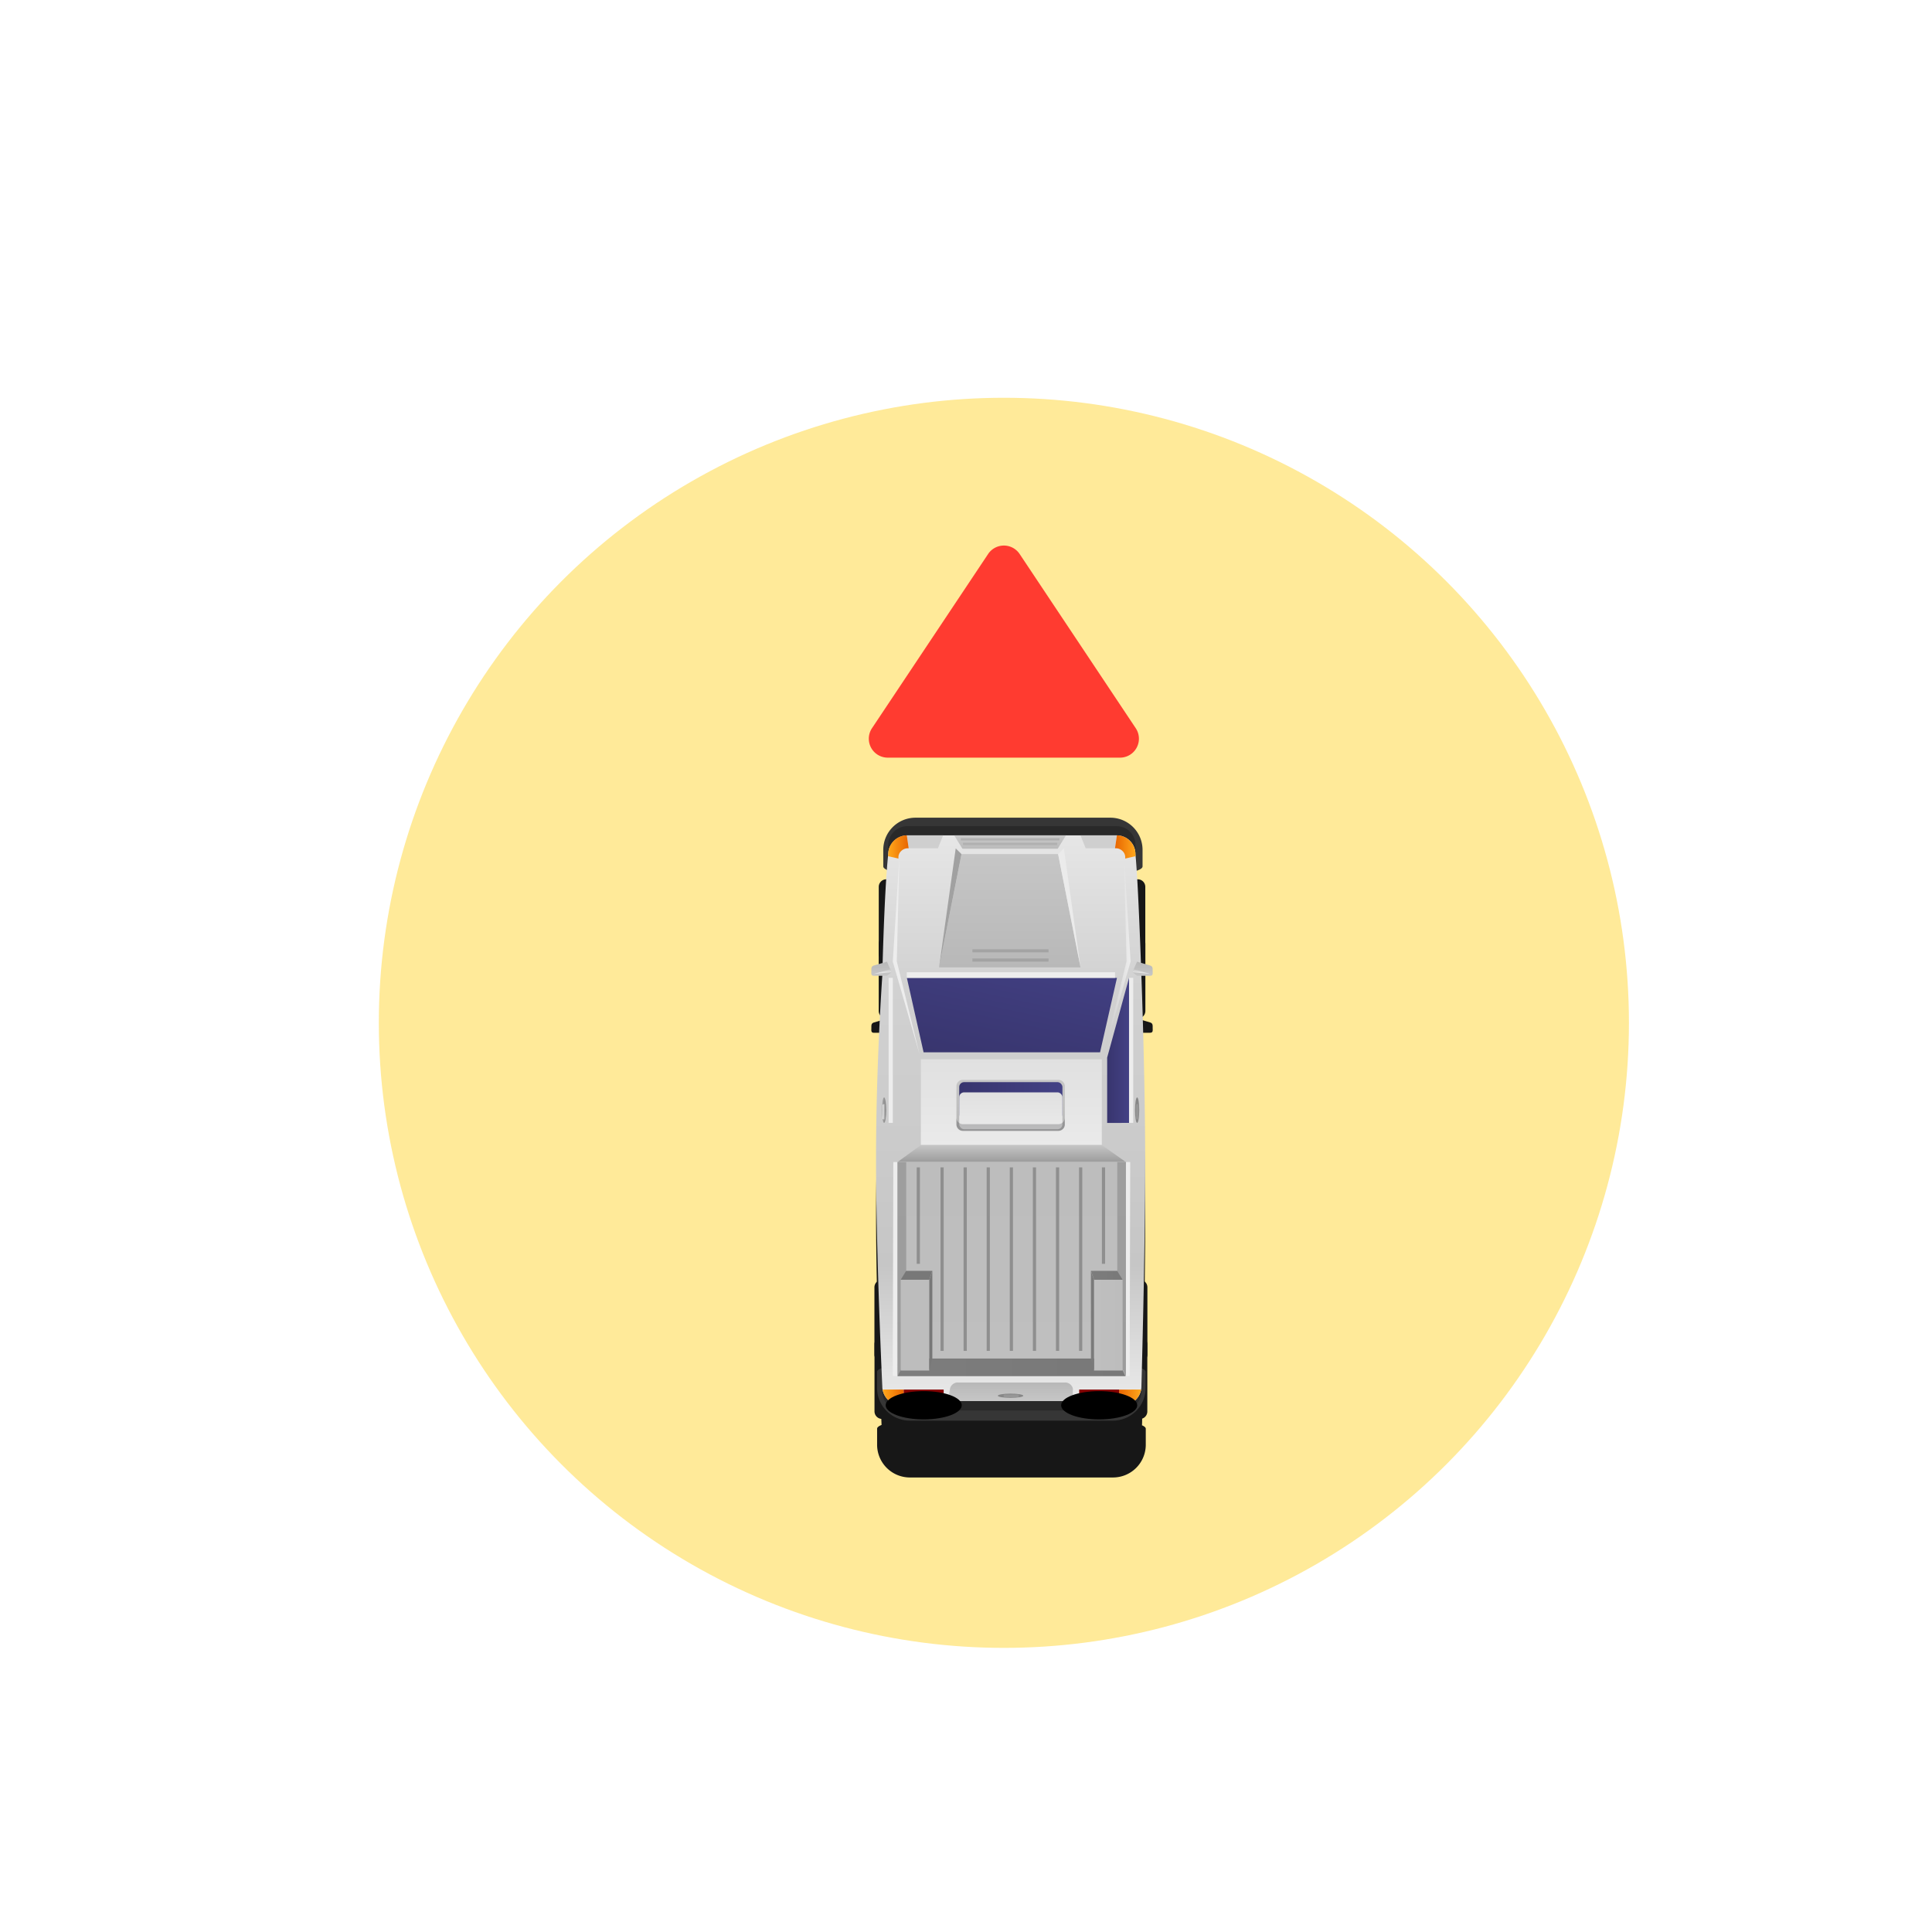 <svg xmlns="http://www.w3.org/2000/svg" xmlns:xlink="http://www.w3.org/1999/xlink" width="102" height="102" viewBox="0 0 102 102">
  <defs>
    <filter id="Ellipse_1493" x="11" y="12" width="84" height="84" filterUnits="userSpaceOnUse">
      <feOffset dy="3" input="SourceAlpha"/>
      <feGaussianBlur stdDeviation="3" result="blur"/>
      <feFlood flood-opacity="0.161"/>
      <feComposite operator="in" in2="blur"/>
      <feComposite in="SourceGraphic"/>
    </filter>
    <filter id="Union_20" x="36.501" y="36.671" width="33.854" height="50.829" filterUnits="userSpaceOnUse">
      <feOffset dy="3" input="SourceAlpha"/>
      <feGaussianBlur stdDeviation="3" result="blur-2"/>
      <feFlood flood-opacity="0.302"/>
      <feComposite operator="in" in2="blur-2"/>
      <feComposite in="SourceGraphic"/>
    </filter>
    <linearGradient id="linear-gradient" x1="0.5" y1="1" x2="0.5" gradientUnits="objectBoundingBox">
      <stop offset="0" stop-color="#e6e6e6"/>
      <stop offset="0.265" stop-color="#d1d1d1"/>
      <stop offset="0.755" stop-color="#c6c6c6"/>
      <stop offset="1" stop-color="#ebebeb"/>
    </linearGradient>
    <linearGradient id="linear-gradient-2" y1="0.5" x2="1" y2="0.5" gradientUnits="objectBoundingBox">
      <stop offset="0" stop-color="#ffa81c"/>
      <stop offset="1" stop-color="#e86500"/>
    </linearGradient>
    <linearGradient id="linear-gradient-3" y1="0.5" x2="1" y2="0.5" gradientUnits="objectBoundingBox">
      <stop offset="0" stop-color="#e86500"/>
      <stop offset="1" stop-color="#ffa81c"/>
    </linearGradient>
    <linearGradient id="linear-gradient-4" x1="0.5" y1="1" x2="0.5" gradientUnits="objectBoundingBox">
      <stop offset="0" stop-color="#c6c6c6"/>
      <stop offset="1" stop-color="#b8b8b8"/>
    </linearGradient>
    <linearGradient id="linear-gradient-5" x1="0.5" y1="1" x2="0.5" gradientUnits="objectBoundingBox">
      <stop offset="0" stop-color="#e0e0e0"/>
      <stop offset="1" stop-color="#eaeaea"/>
    </linearGradient>
    <linearGradient id="linear-gradient-6" x1="0.5" y1="0.999" x2="0.5" gradientUnits="objectBoundingBox">
      <stop offset="0" stop-color="#b8b8b8"/>
      <stop offset="1" stop-color="#c6c6c6"/>
    </linearGradient>
    <linearGradient id="linear-gradient-7" y1="0.5" x2="1" y2="0.5" gradientUnits="objectBoundingBox">
      <stop offset="0" stop-color="#c8c8c8"/>
      <stop offset="1" stop-color="#ededed"/>
    </linearGradient>
    <linearGradient id="linear-gradient-9" x1="0" y1="0.5" x2="1" y2="0.5" xlink:href="#linear-gradient-2"/>
    <linearGradient id="linear-gradient-10" x1="0" y1="0.5" x2="1" y2="0.5" xlink:href="#linear-gradient-3"/>
    <linearGradient id="linear-gradient-11" x1="0.066" y1="1.291" x2="0.869" y2="-0.049" gradientUnits="objectBoundingBox">
      <stop offset="0" stop-color="#434185"/>
      <stop offset="1" stop-color="#38356e"/>
    </linearGradient>
    <linearGradient id="linear-gradient-12" x1="0" y1="0.5" x2="1" y2="0.5" xlink:href="#linear-gradient-11"/>
    <linearGradient id="linear-gradient-14" y1="0.5" x2="1" y2="0.5" gradientUnits="objectBoundingBox">
      <stop offset="0" stop-color="#878787"/>
      <stop offset="1" stop-color="#a6a6a6"/>
    </linearGradient>
    <linearGradient id="linear-gradient-15" x1="756.416" y1="-584.249" x2="756.581" y2="-584.249" xlink:href="#linear-gradient-14"/>
    <linearGradient id="linear-gradient-16" x1="1246.636" y1="-914.42" x2="1246.811" y2="-914.42" gradientUnits="objectBoundingBox">
      <stop offset="0" stop-color="#969696"/>
      <stop offset="1" stop-color="#ededed"/>
    </linearGradient>
    <linearGradient id="linear-gradient-17" x1="0.003" y1="0.5" x2="0.997" y2="0.5" xlink:href="#linear-gradient-16"/>
    <linearGradient id="linear-gradient-18" x1="4960.74" y1="0.5" x2="4961.739" y2="0.5" xlink:href="#linear-gradient-14"/>
    <linearGradient id="linear-gradient-19" x1="7562.43" y1="0.5" x2="7563.425" y2="0.5" xlink:href="#linear-gradient-16"/>
    <linearGradient id="linear-gradient-20" x1="1" y1="0.5" x2="0" y2="0.5" xlink:href="#linear-gradient-7"/>
    <linearGradient id="linear-gradient-21" x1="800.943" y1="0.5" x2="799.943" y2="0.5" xlink:href="#linear-gradient-7"/>
    <linearGradient id="linear-gradient-22" x1="0.5" y1="1" x2="0.5" gradientUnits="objectBoundingBox">
      <stop offset="0" stop-color="#c9c9c9"/>
      <stop offset="1" stop-color="#bbb"/>
    </linearGradient>
    <radialGradient id="radial-gradient" cx="0.5" cy="0.5" r="1.346" gradientTransform="translate(0.314 -316.106) scale(0.372 0.372)" gradientUnits="objectBoundingBox">
      <stop offset="0" stop-color="#f40"/>
      <stop offset="1"/>
    </radialGradient>
    <radialGradient id="radial-gradient-2" cx="0.5" cy="0.5" r="1.346" xlink:href="#radial-gradient"/>
    <linearGradient id="linear-gradient-26" x1="0.5" y1="1" x2="0.5" y2="0" xlink:href="#linear-gradient-6"/>
    <linearGradient id="linear-gradient-27" x1="0.5" y1="1" x2="0.5" y2="0" xlink:href="#linear-gradient-7"/>
    <linearGradient id="linear-gradient-28" x1="1033.241" y1="1" x2="1033.241" y2="0" xlink:href="#linear-gradient-6"/>
    <linearGradient id="linear-gradient-29" x1="1191.445" y1="1" x2="1191.445" y2="0" xlink:href="#linear-gradient-7"/>
    <linearGradient id="linear-gradient-30" x1="0.5" y1="1" x2="0.5" gradientUnits="objectBoundingBox">
      <stop offset="0" stop-color="#c6c6c6"/>
      <stop offset="1" stop-color="#9c9c9c"/>
    </linearGradient>
    <linearGradient id="linear-gradient-31" x1="0.5" y1="1" x2="0.5" gradientUnits="objectBoundingBox">
      <stop offset="0" stop-color="#bdbdbd"/>
      <stop offset="1" stop-color="#bfbfbf"/>
    </linearGradient>
    <linearGradient id="linear-gradient-32" x1="0.5" y1="1" x2="0.5" gradientUnits="objectBoundingBox">
      <stop offset="0" stop-color="#9e9e9e"/>
      <stop offset="1" stop-color="#9c9c9c"/>
    </linearGradient>
    <linearGradient id="linear-gradient-33" x1="1374.973" y1="1" x2="1374.973" y2="0" xlink:href="#linear-gradient-32"/>
    <linearGradient id="linear-gradient-34" y1="0.5" x2="1" y2="0.5" gradientUnits="objectBoundingBox">
      <stop offset="0" stop-color="#787878"/>
      <stop offset="1" stop-color="#7d7d7d"/>
    </linearGradient>
    <linearGradient id="linear-gradient-35" x1="0" y1="0.5" x2="1" y2="0.5" xlink:href="#linear-gradient-31"/>
    <linearGradient id="linear-gradient-38" x1="418.88" y1="0.5" x2="419.88" y2="0.5" xlink:href="#linear-gradient-31"/>
    <linearGradient id="linear-gradient-39" x1="378.615" y1="0.5" x2="379.615" y2="0.5" xlink:href="#linear-gradient-34"/>
    <linearGradient id="linear-gradient-40" x1="3938.986" y1="0.5" x2="3939.986" y2="0.5" xlink:href="#linear-gradient-34"/>
    <clipPath id="clip-Artboard_37">
      <rect width="102" height="102"/>
    </clipPath>
  </defs>
  <g id="Artboard_37" data-name="Artboard – 37" clip-path="url(#clip-Artboard_37)">
    <g id="Group_11731" data-name="Group 11731">
      <g transform="matrix(1, 0, 0, 1, 0, 0)" filter="url(#Ellipse_1493)">
        <circle id="Ellipse_1493-2" data-name="Ellipse 1493" cx="33" cy="33" r="33" transform="translate(86 84) rotate(180)" fill="#fc0" opacity="0.4"/>
      </g>
      <g id="Group_11717" data-name="Group 11717" transform="translate(2)">
        <g id="Group_10956" data-name="Group 10956" transform="translate(-1173.95 -2112.097) rotate(180)">
          <g transform="matrix(-1, 0, 0, -1, -1171.95, -2112.1)" filter="url(#Union_20)">
            <path id="Union_20-2" data-name="Union 20" d="M2.235,31.829a1.7,1.7,0,0,1-1.7-1.7v-.872c0-.084.109-.16.306-.228v-.007c-.009-.14-.018-.289-.027-.445H.79a.4.4,0,0,1-.4-.4V24.63a.4.4,0,0,1,.233-.363l0-.1-.478-.142c-.154-.046-.14-.157-.14-.288s-.032-.258.14-.258H.6v-.03s-.2-5.267-.2-9.913c0-1.867.033-4.127.072-6.162a.4.4,0,0,1-.185-.338V3.488A.4.4,0,0,1,.56,3.106q0-.187.009-.351c-.129-.056-.2-.117-.2-.183V1.7A1.73,1.73,0,0,1,2.131,0H12.793a1.731,1.731,0,0,1,1.76,1.7v.873c0,.072-.082.138-.235.2q.006.15.014.32a.4.4,0,0,1,.359.4V7.034a.4.4,0,0,1-.2.348c.064,2.067.117,4.4.117,6.412,0,5.009-.33,9.683-.33,9.683h.438c.172,0,.14.13.14.258s.015.242-.14.288l-.456.136,0,.12a.4.4,0,0,1,.208.351v3.548a.4.4,0,0,1-.393.4c-.011.171-.022.337-.034.5.122.056.188.116.188.181v.872a1.7,1.7,0,0,1-1.7,1.7Z" transform="translate(60.86 75) rotate(180)" fill="#171717" stroke="rgba(0,0,0,0)" stroke-miterlimit="10" stroke-width="1"/>
          </g>
          <g id="Group_10915" data-name="Group 10915" transform="translate(-1239.358 -2190.924)">
            <g id="Group_10914" data-name="Group 10914" transform="translate(6.552 3.827)">
              <path id="Rectangle_3891" data-name="Rectangle 3891" d="M.4,0h.916a.4.4,0,0,1,.4.4V3.948a.4.4,0,0,1-.4.4H.4a.4.4,0,0,1-.4-.4V.4A.4.4,0,0,1,.4,0Z" transform="translate(0.39 24.23)" fill="#171717"/>
              <path id="Rectangle_3892" data-name="Rectangle 3892" d="M.4,0h.916a.4.4,0,0,1,.4.4V3.948a.4.4,0,0,1-.4.4H.4a.4.4,0,0,1-.4-.4V.4A.4.4,0,0,1,.4,0Z" transform="translate(12.746 24.23)" fill="#171717"/>
              <path id="Rectangle_3893" data-name="Rectangle 3893" d="M.4,0h.917a.4.4,0,0,1,.4.4V3.947a.4.4,0,0,1-.4.4H.4a.4.4,0,0,1-.4-.4V.4A.4.4,0,0,1,.4,0Z" transform="translate(0.279 3.088)" fill="#171717"/>
              <path id="Rectangle_3894" data-name="Rectangle 3894" d="M.4,0h.918a.4.4,0,0,1,.4.4V3.946a.4.4,0,0,1-.4.4H.4a.4.4,0,0,1-.4-.4V.4A.4.4,0,0,1,.4,0Z" transform="translate(12.973 3.088)" fill="#171717"/>
              <path id="Path_21716" data-name="Path 21716" d="M-90.731,79.035a1.7,1.7,0,0,1-1.7,1.7H-102.72a1.7,1.7,0,0,1-1.7-1.7v-.872c0-.938,13.688-.938,13.688,0Z" transform="translate(104.955 -48.905)" fill="#363636"/>
              <path id="Path_21717" data-name="Path 21717" d="M-104.58,51.1a1.731,1.731,0,0,1,1.76-1.7h10.661A1.731,1.731,0,0,1-90.4,51.1v.872c0,.94-14.181.94-14.181,0Z" transform="translate(104.952 -49.403)" fill="#363636"/>
              <path id="Path_21718" data-name="Path 21718" d="M-91.687,49.929h-11.668a1.006,1.006,0,0,0-1.007,1.007H-90.68A1.007,1.007,0,0,0-91.687,49.929Z" transform="translate(104.956 -49.394)" fill="#292929"/>
              <path id="Path_21719" data-name="Path 21719" d="M-104.119,77.916s.035,1.035.068,1.356a.992.992,0,0,0,.961,1.007h11.136a1.023,1.023,0,0,0,.96-1.007c.039-.374.07-1.3.07-1.3Z" transform="translate(104.96 -48.897)" fill="#292929"/>
              <path id="Path_21720" data-name="Path 21720" d="M-90.986,79.277a1.026,1.026,0,0,1-.96,1.009h-11.136a.993.993,0,0,1-.961-1.009c-.146-1.4-.314-6.44-.314-6.44s-.2-5.267-.2-9.913.2-11.719.2-11.719a1,1,0,0,1,1.007-1.006h2.413l.19.229h6.5l.189-.229h2.371A1,1,0,0,1-90.677,51.2s.331,6.97.331,11.979-.331,9.683-.331,9.683S-90.771,77.148-90.986,79.277Z" transform="translate(104.952 -49.389)" fill="url(#linear-gradient)"/>
              <path id="Path_21721" data-name="Path 21721" d="M-103.185,51.026V50.2h-.17a1,1,0,0,0-.988.827Z" transform="translate(104.956 -49.389)" fill="url(#linear-gradient-2)"/>
              <path id="Path_21722" data-name="Path 21722" d="M-91.906,50.2h-.125v.827h1.114A1,1,0,0,0-91.906,50.2Z" transform="translate(105.175 -49.389)" fill="url(#linear-gradient-3)"/>
              <path id="Path_21723" data-name="Path 21723" d="M-94.919,78.893h-5.1l-1.183-5.98h7.468Z" transform="translate(105.012 -48.986)" fill="url(#linear-gradient-4)"/>
              <rect id="Rectangle_3895" data-name="Rectangle 3895" width="9.552" height="4.528" transform="translate(2.686 14.548)" fill="url(#linear-gradient-5)"/>
              <g id="Group_10900" data-name="Group 10900" transform="translate(4.015 0.81)">
                <path id="Path_21724" data-name="Path 21724" d="M-100.814,50.424v.6a.418.418,0,0,0,.456.37h5.592a.419.419,0,0,0,.456-.37v-.6Z" transform="translate(101.004 -50.195)" fill="url(#linear-gradient-6)"/>
                <path id="Path_21725" data-name="Path 21725" d="M-100.811,50.428v.632L-101,50.2Z" transform="translate(101.001 -50.199)" fill="url(#linear-gradient-7)"/>
                <path id="Path_21726" data-name="Path 21726" d="M-94.424,50.428l.189-.23-.189.832Z" transform="translate(101.118 -50.199)" fill="url(#linear-gradient-7)"/>
              </g>
              <path id="Path_21727" data-name="Path 21727" d="M-103.089,79.773l.1-.683h1.549l.273.683Z" transform="translate(104.978 -48.876)" fill="#cfcfcf"/>
              <path id="Path_21728" data-name="Path 21728" d="M-103.509,78.557l-.552.126c0,.031.006.063.009.091a.993.993,0,0,0,.961,1.009h.019l.1-.684a.5.5,0,0,1-.4-.148A.457.457,0,0,1-103.509,78.557Z" transform="translate(104.961 -48.885)" fill="url(#linear-gradient-9)"/>
              <path id="Path_21729" data-name="Path 21729" d="M-92.157,79.773l-.1-.683H-93.8l-.274.683Z" transform="translate(105.138 -48.876)" fill="#cfcfcf"/>
              <path id="Path_21730" data-name="Path 21730" d="M-91.75,78.557l.551.126c0,.031-.006.063-.009.091a.993.993,0,0,1-.961,1.009h-.019l-.1-.684a.5.5,0,0,0,.4-.148A.456.456,0,0,0-91.75,78.557Z" transform="translate(105.17 -48.885)" fill="url(#linear-gradient-10)"/>
              <rect id="Rectangle_3896" data-name="Rectangle 3896" width="2.109" height="0.828" transform="translate(11.035 0.81)" fill="#820000"/>
              <rect id="Rectangle_3897" data-name="Rectangle 3897" width="2.109" height="0.828" transform="translate(1.771 0.81)" fill="#820000"/>
              <g id="Group_10901" data-name="Group 10901" transform="translate(1.248 15.717)">
                <path id="Path_21731" data-name="Path 21731" d="M-102.2,68.509h9.317L-92,72.437h-11.092Z" transform="translate(103.73 -64.781)" fill="url(#linear-gradient-11)"/>
                <path id="Path_21732" data-name="Path 21732" d="M-103.719,64.846V72.5l1.155-4.206v-3.45Z" transform="translate(103.719 -64.846)" fill="url(#linear-gradient-12)"/>
                <path id="Path_21733" data-name="Path 21733" d="M-92.6,64.846V68.3l1.154,4.206V64.846Z" transform="translate(103.916 -64.846)" fill="url(#linear-gradient-12)"/>
              </g>
              <g id="Group_10902" data-name="Group 10902" transform="translate(1.026 2.347)">
                <path id="Path_21734" data-name="Path 21734" d="M-103.78,63.013l.222,0,.03-11.3-.223,0Z" transform="translate(103.94 -51.709)" fill="#ededed"/>
                <path id="Path_21735" data-name="Path 21735" d="M-91.71,63.013l.223,0,.029-11.3-.222,0Z" transform="translate(104.154 -51.709)" fill="#ededed"/>
                <rect id="Rectangle_3898" data-name="Rectangle 3898" width="0.222" height="7.656" transform="translate(0 13.37)" fill="#ededed"/>
                <rect id="Rectangle_3899" data-name="Rectangle 3899" width="0.222" height="7.656" transform="translate(12.694 13.37)" fill="#ededed"/>
                <rect id="Rectangle_3900" data-name="Rectangle 3900" width="10.995" height="0.297" transform="translate(0.961 21.027)" fill="#ededed"/>
              </g>
              <g id="Group_10903" data-name="Group 10903" transform="translate(5.499 24.23)">
                <rect id="Rectangle_3901" data-name="Rectangle 3901" width="4.018" height="0.167" fill="#a3a3a3"/>
                <rect id="Rectangle_3902" data-name="Rectangle 3902" width="4.018" height="0.162" transform="translate(0 0.49)" fill="#a3a3a3"/>
              </g>
              <g id="Group_10904" data-name="Group 10904" transform="translate(6.831 1.201)">
                <path id="Path_21736" data-name="Path 21736" d="M-90.9,65.518c0,.373-.05.674-.111.674s-.111-.3-.111-.674.049-.672.111-.672S-90.9,65.146-90.9,65.518Z" transform="translate(98.36 -50.33)" fill="url(#linear-gradient-14)"/>
                <path id="Path_21737" data-name="Path 21737" d="M-97.562,50.583c.372,0,.674.05.674.111s-.3.112-.674.112-.672-.05-.672-.112S-97.933,50.583-97.562,50.583Z" transform="translate(98.234 -50.583)" fill="url(#linear-gradient-15)"/>
                <path id="Path_21738" data-name="Path 21738" d="M-97.267,50.615a.072.072,0,0,1,.072.071h0a.072.072,0,0,1-.072.071h-.671a.073.073,0,0,1-.073-.071h0a.073.073,0,0,1,.073-.071Z" transform="translate(98.238 -50.582)" fill="url(#linear-gradient-16)"/>
                <path id="Path_21739" data-name="Path 21739" d="M-90.929,65.764a.073.073,0,0,1-.072.072h0a.073.073,0,0,1-.073-.072v-.671A.074.074,0,0,1-91,65.02h0a.074.074,0,0,1,.072.073Z" transform="translate(98.361 -50.327)" fill="url(#linear-gradient-17)"/>
              </g>
              <g id="Group_10905" data-name="Group 10905" transform="translate(0.71 15.717)">
                <path id="Path_21740" data-name="Path 21740" d="M-104.248,65.518c0,.373.051.674.112.674s.11-.3.11-.674-.049-.672-.11-.672S-104.248,65.146-104.248,65.518Z" transform="translate(104.248 -64.846)" fill="url(#linear-gradient-18)"/>
                <path id="Path_21741" data-name="Path 21741" d="M-104.218,65.764a.073.073,0,0,0,.073.072h0a.073.073,0,0,0,.072-.072v-.671a.074.074,0,0,0-.072-.073h0a.075.075,0,0,0-.073.073Z" transform="translate(104.249 -64.843)" fill="url(#linear-gradient-19)"/>
              </g>
              <g id="Group_10906" data-name="Group 10906" transform="translate(1.169 19.35)">
                <path id="Path_21742" data-name="Path 21742" d="M-95.028,78.893l1.184-5.98-.879,6.282Z" transform="translate(103.953 -68.335)" fill="#a1a1a1"/>
                <path id="Path_21743" data-name="Path 21743" d="M-100.02,78.893l-1.183-5.98.879,6.282Z" transform="translate(103.843 -68.335)" fill="#ebebeb"/>
                <path id="Path_21744" data-name="Path 21744" d="M-103.585,73.312l.136,5.515L-103.8,73.3l1.411-4.88Z" transform="translate(103.797 -68.415)" fill="url(#linear-gradient-20)"/>
                <path id="Path_21745" data-name="Path 21745" d="M-91.652,73.312l-.136,5.515.348-5.532-1.411-4.88Z" transform="translate(103.992 -68.415)" fill="url(#linear-gradient-21)"/>
              </g>
              <g id="Group_10907" data-name="Group 10907" transform="translate(4.578 30.191)">
                <path id="Path_21746" data-name="Path 21746" d="M-94.982,79.067h-5.029l-.435.706h5.9Z" transform="translate(100.447 -79.067)" fill="url(#linear-gradient-22)"/>
                <rect id="Rectangle_3903" data-name="Rectangle 3903" width="5.206" height="0.121" transform="translate(0.346 0.437)" fill="#b0b0b0"/>
                <rect id="Rectangle_3904" data-name="Rectangle 3904" width="4.978" height="0.121" transform="translate(0.461 0.194)" fill="#b0b0b0"/>
              </g>
              <g id="Group_10908" data-name="Group 10908" transform="translate(4.639 15.297)">
                <path id="Rectangle_3905" data-name="Rectangle 3905" d="M.337,0H5.384a.338.338,0,0,1,.338.338V2.356a.337.337,0,0,1-.337.337H.338A.338.338,0,0,1,0,2.355V.337A.337.337,0,0,1,.337,0Z" transform="translate(0 0)" fill="url(#linear-gradient-4)"/>
                <rect id="Rectangle_3906" data-name="Rectangle 3906" width="5.449" height="1.945" rx="0.257" transform="translate(0.126 0.626)" fill="url(#linear-gradient-12)"/>
                <rect id="Rectangle_3907" data-name="Rectangle 3907" width="5.449" height="1.945" rx="0.257" transform="translate(0.126 0.087)" fill="url(#linear-gradient-5)"/>
                <path id="Path_21747" data-name="Path 21747" d="M-95.009,64.433h-5.034a.343.343,0,0,0-.344.343v.353a.343.343,0,0,1,.344-.344h5.034a.344.344,0,0,1,.344.344v-.353A.343.343,0,0,0-95.009,64.433Z" transform="translate(100.387 -64.433)" fill="#040205" opacity="0.2"/>
              </g>
              <path id="Path_21748" data-name="Path 21748" d="M-91.023,50.212c0,.412-.9.746-2.009.746s-2.009-.334-2.009-.746.9-.747,2.009-.747S-91.023,49.8-91.023,50.212Z" transform="translate(105.121 -49.402)" fill="url(#radial-gradient)" style="mix-blend-mode: screen;isolation: isolate"/>
              <path id="Path_21749" data-name="Path 21749" d="M-100.126,50.212c0,.412-.9.746-2.008.746s-2.01-.334-2.01-.746.9-.747,2.01-.747S-100.126,49.8-100.126,50.212Z" transform="translate(104.96 -49.402)" fill="url(#radial-gradient-2)" style="mix-blend-mode: screen;isolation: isolate"/>
              <g id="Group_10909" data-name="Group 10909" transform="translate(13.786 23.478)">
                <path id="Path_21750" data-name="Path 21750" d="M-91.157,73.221l.685-.2c.155-.046.139-.158.139-.288s.033-.258-.139-.258h-.685l-.243.193Z" transform="translate(91.4 -72.471)" fill="url(#linear-gradient-26)"/>
                <path id="Path_21751" data-name="Path 21751" d="M-91.4,72.662l.929-.086-.859.242Z" transform="translate(91.4 -72.469)" fill="url(#linear-gradient-27)"/>
              </g>
              <g id="Group_10910" data-name="Group 10910" transform="translate(0 23.478)">
                <path id="Path_21752" data-name="Path 21752" d="M-104.119,73.221l-.685-.2c-.154-.046-.139-.158-.139-.288s-.033-.258.139-.258h.685l.243.193Z" transform="translate(104.945 -72.471)" fill="url(#linear-gradient-28)"/>
                <path id="Path_21753" data-name="Path 21753" d="M-103.878,72.662l-.928-.086.86.242Z" transform="translate(104.948 -72.469)" fill="url(#linear-gradient-29)"/>
              </g>
              <path id="Path_21754" data-name="Path 21754" d="M-92.732,63.712h-9.552l-1.267-.895H-91.5Z" transform="translate(104.97 -49.165)" fill="url(#linear-gradient-30)"/>
              <rect id="Rectangle_3908" data-name="Rectangle 3908" width="12.051" height="11.305" transform="translate(1.419 2.348)" fill="url(#linear-gradient-31)"/>
              <path id="Path_21755" data-name="Path 21755" d="M-103.1,52.638l-.455-.928v11.3h.455Z" transform="translate(104.97 -49.362)" fill="url(#linear-gradient-32)"/>
              <path id="Path_21756" data-name="Path 21756" d="M-92.159,52.638l.456-.928v11.3h-.456Z" transform="translate(105.172 -49.362)" fill="url(#linear-gradient-33)"/>
              <path id="Path_21757" data-name="Path 21757" d="M-91.5,51.71h-12.032l.436.928h11.14Z" transform="translate(104.971 -49.362)" fill="url(#linear-gradient-34)"/>
              <g id="Group_10911" data-name="Group 10911" transform="translate(1.589 2.643)">
                <rect id="Rectangle_3909" data-name="Rectangle 3909" width="1.508" height="4.792" fill="url(#linear-gradient-35)"/>
                <path id="Path_21758" data-name="Path 21758" d="M-101.713,57.178H-103.1l-.285-.471h1.508Z" transform="translate(103.384 -51.916)" fill="url(#linear-gradient-34)"/>
                <path id="Path_21759" data-name="Path 21759" d="M-101.739,52.633-101.9,52v4.792l.163.471Z" transform="translate(103.41 -52)" fill="url(#linear-gradient-34)"/>
              </g>
              <g id="Group_10912" data-name="Group 10912" transform="translate(11.633 2.643)">
                <rect id="Rectangle_3910" data-name="Rectangle 3910" width="1.509" height="4.792" transform="translate(0.161)" fill="url(#linear-gradient-38)"/>
                <path id="Path_21760" data-name="Path 21760" d="M-93.515,57.178h1.385l.285-.471h-1.509Z" transform="translate(93.515 -51.916)" fill="url(#linear-gradient-39)"/>
                <path id="Path_21761" data-name="Path 21761" d="M-93.515,52.633l.161-.633v4.792l-.161.471Z" transform="translate(93.515 -52)" fill="url(#linear-gradient-40)"/>
              </g>
              <g id="Group_10913" data-name="Group 10913" transform="translate(2.513 3.681)">
                <rect id="Rectangle_3911" data-name="Rectangle 3911" width="0.169" height="9.687" transform="translate(1.205)" fill="#8f8f8f"/>
                <rect id="Rectangle_3912" data-name="Rectangle 3912" width="0.169" height="9.687" transform="translate(8.521)" fill="#8f8f8f"/>
                <rect id="Rectangle_3913" data-name="Rectangle 3913" width="0.169" height="5.091" transform="translate(9.776 4.596)" fill="#8f8f8f"/>
                <rect id="Rectangle_3914" data-name="Rectangle 3914" width="0.169" height="5.091" transform="translate(0 4.596)" fill="#8f8f8f"/>
                <rect id="Rectangle_3915" data-name="Rectangle 3915" width="0.17" height="9.687" transform="translate(7.301)" fill="#8f8f8f"/>
                <rect id="Rectangle_3916" data-name="Rectangle 3916" width="0.17" height="9.687" transform="translate(2.424)" fill="#8f8f8f"/>
                <rect id="Rectangle_3917" data-name="Rectangle 3917" width="0.169" height="9.687" transform="translate(3.644)" fill="#8f8f8f"/>
                <rect id="Rectangle_3918" data-name="Rectangle 3918" width="0.169" height="9.687" transform="translate(6.083)" fill="#8f8f8f"/>
                <rect id="Rectangle_3919" data-name="Rectangle 3919" width="0.169" height="9.687" transform="translate(4.863)" fill="#8f8f8f"/>
              </g>
            </g>
          </g>
        </g>
        <path id="Polygon_12" data-name="Polygon 12" d="M7.168,1.248a1,1,0,0,1,1.664,0l6.131,9.2A1,1,0,0,1,14.131,12H1.869a1,1,0,0,1-.832-1.555Z" transform="translate(43 28)" fill="#ff3b30"/>
      </g>
    </g>
  </g>
</svg>
